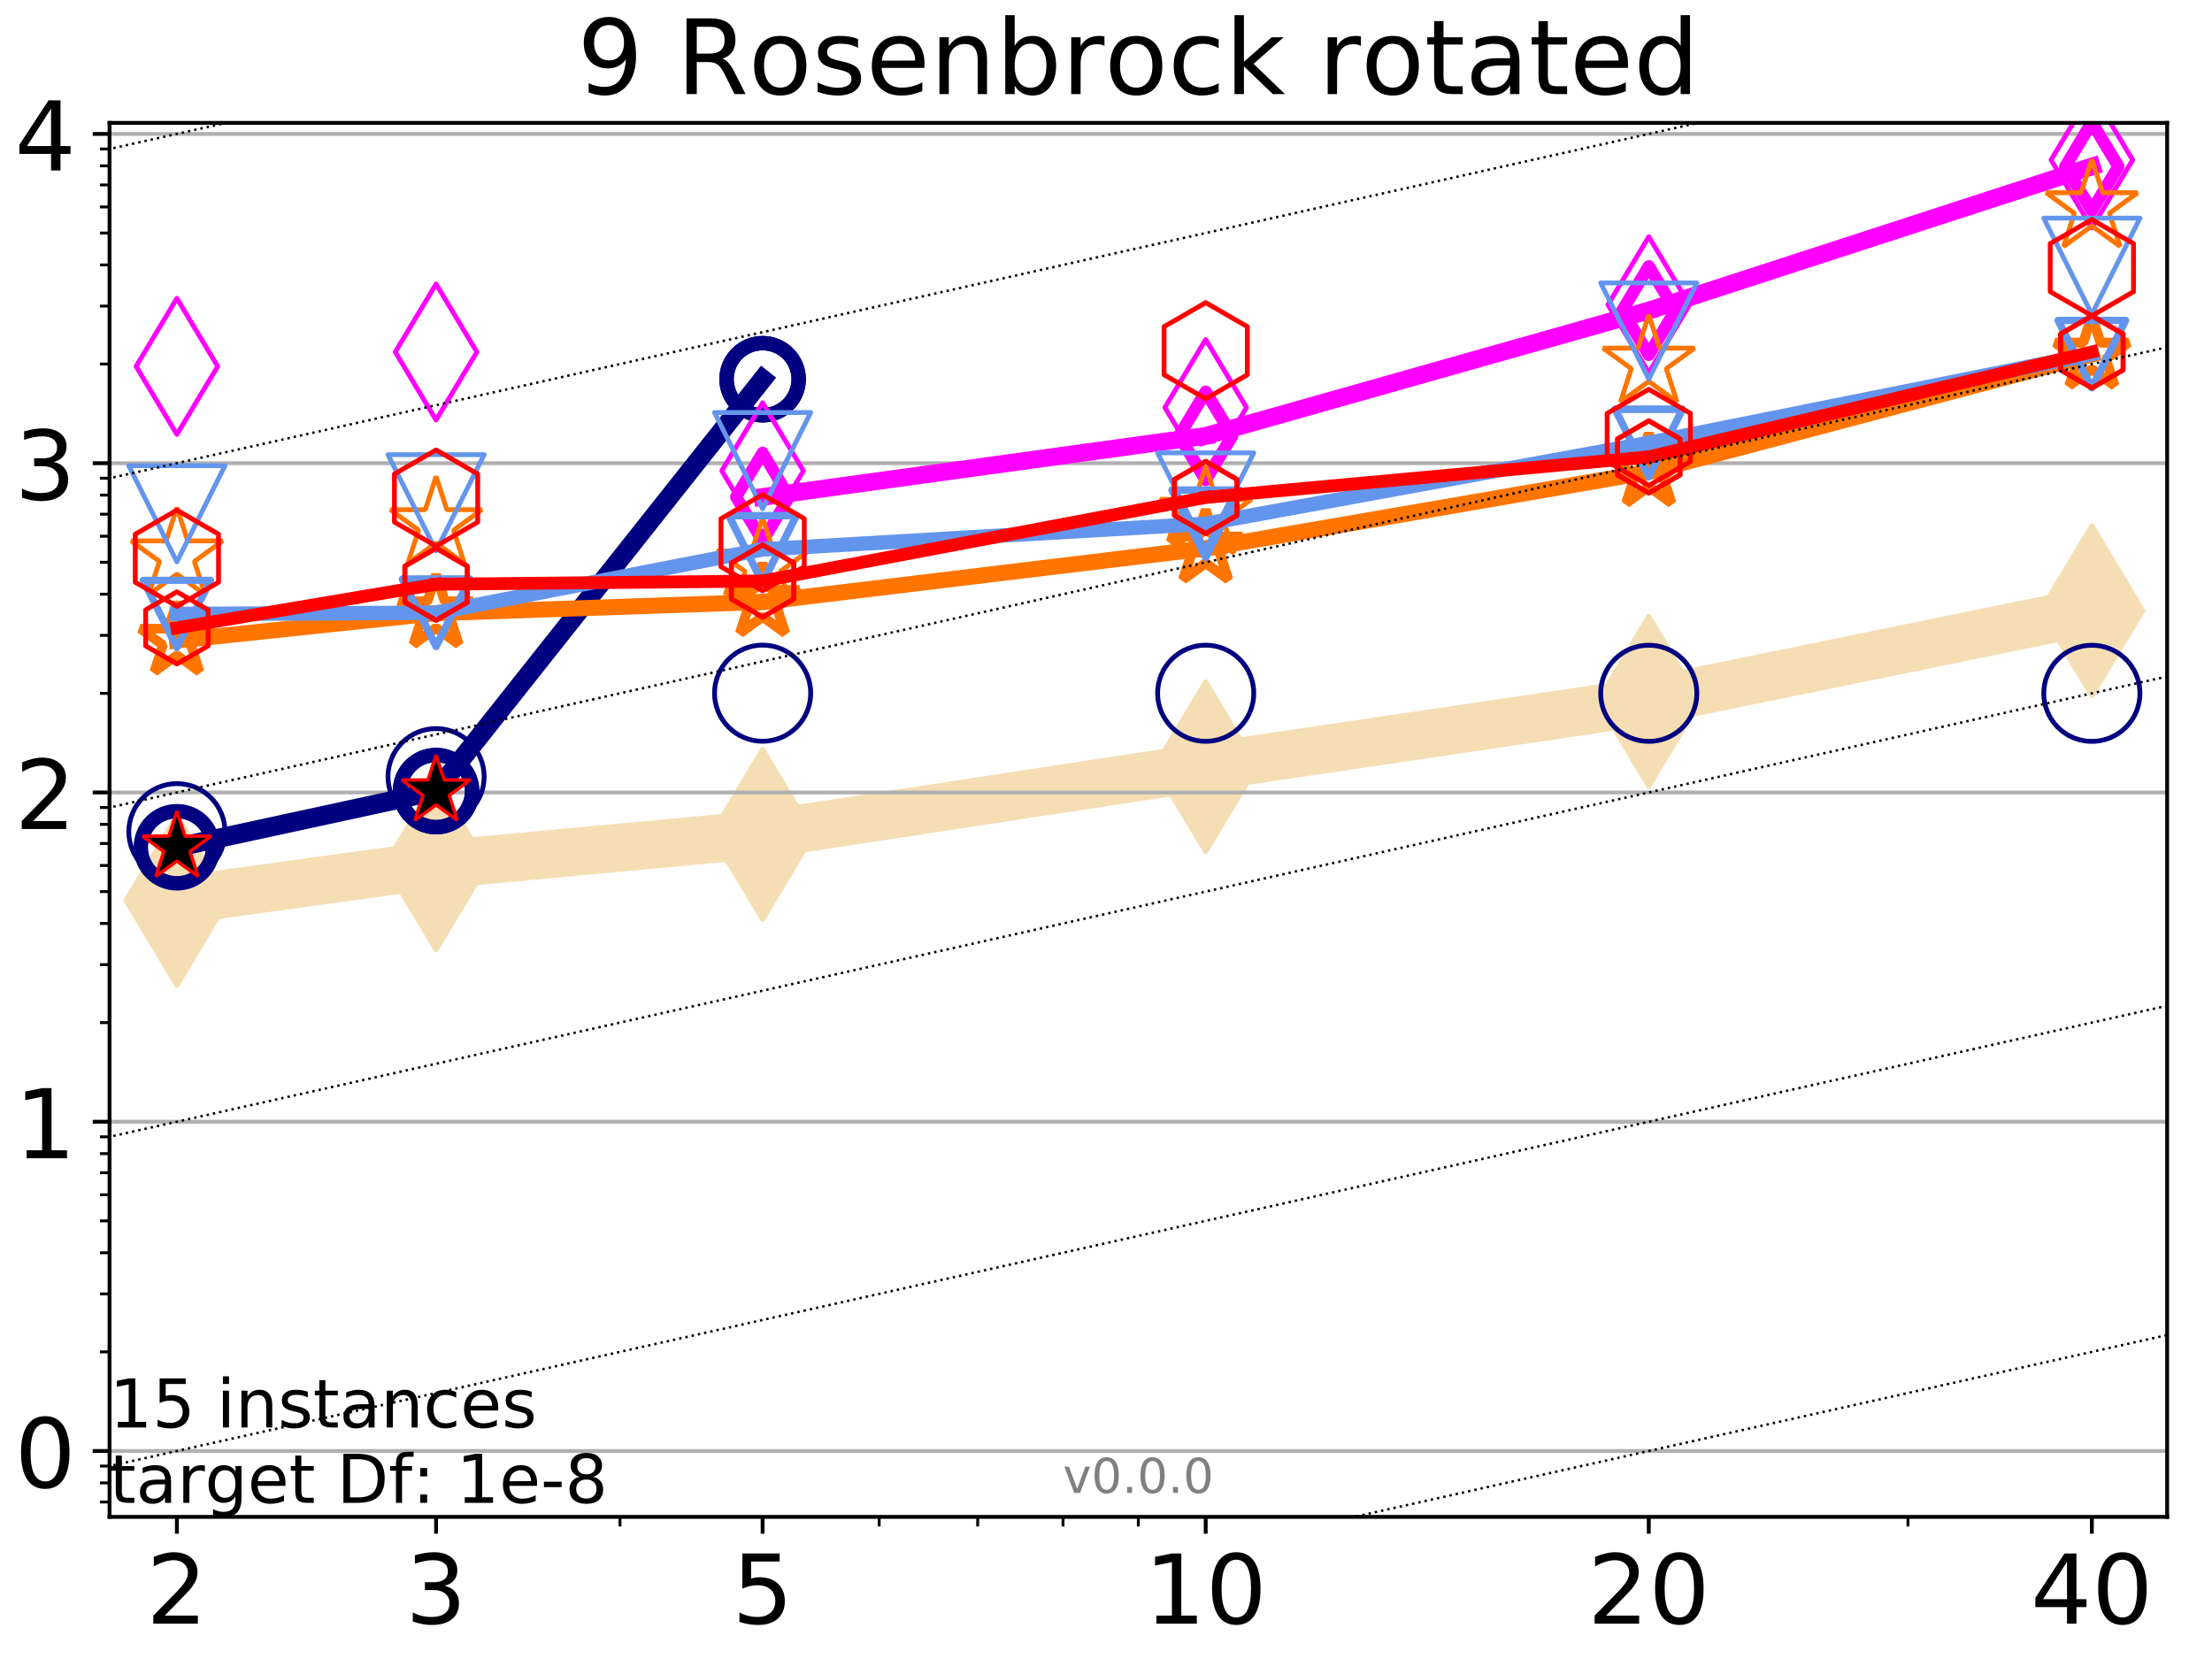 <?xml version="1.0" encoding="utf-8" standalone="no"?>
<!DOCTYPE svg PUBLIC "-//W3C//DTD SVG 1.1//EN"
  "http://www.w3.org/Graphics/SVG/1.1/DTD/svg11.dtd">
<!-- Created with matplotlib (http://matplotlib.org/) -->
<svg height="345pt" version="1.1" viewBox="0 0 460 345" width="460pt" xmlns="http://www.w3.org/2000/svg" xmlns:xlink="http://www.w3.org/1999/xlink">
 <defs>
  <style type="text/css">
*{stroke-linecap:butt;stroke-linejoin:round;}
  </style>
 </defs>
 <g id="figure_1">
  <g id="patch_1">
   <path d="M 0 345.6 
L 460.8 345.6 
L 460.8 0 
L 0 0 
z
" style="fill:#ffffff;"/>
  </g>
  <g id="axes_1">
   <g id="patch_2">
    <path d="M 22.78 315.44 
L 450.672 315.44 
L 450.672 25.56 
L 22.78 25.56 
z
" style="fill:#ffffff;"/>
   </g>
   <g id="line2d_1">
    <path clip-path="url(#p57f6d8dea8)" d="M 36.786 187.25 
L 90.685 179.823 
L 158.59 173.511 
L 250.732 159.449 
L 342.873 145.835 
L 435.015 126.989 
" style="fill:none;stroke:#f5deb3;stroke-linecap:square;stroke-width:10;"/>
    <defs>
     <path d="M -0 17.678 
L 10.607 0 
L 0 -17.678 
L -10.607 -0 
z
" id="ma431a9716f" style="stroke:#f5deb3;stroke-linejoin:miter;"/>
    </defs>
    <g clip-path="url(#p57f6d8dea8)">
     <use style="fill:#f5deb3;stroke:#f5deb3;stroke-linejoin:miter;" x="36.786" xlink:href="#ma431a9716f" y="187.25"/>
     <use style="fill:#f5deb3;stroke:#f5deb3;stroke-linejoin:miter;" x="90.685" xlink:href="#ma431a9716f" y="179.823"/>
     <use style="fill:#f5deb3;stroke:#f5deb3;stroke-linejoin:miter;" x="158.59" xlink:href="#ma431a9716f" y="173.511"/>
     <use style="fill:#f5deb3;stroke:#f5deb3;stroke-linejoin:miter;" x="250.732" xlink:href="#ma431a9716f" y="159.449"/>
     <use style="fill:#f5deb3;stroke:#f5deb3;stroke-linejoin:miter;" x="342.873" xlink:href="#ma431a9716f" y="145.835"/>
     <use style="fill:#f5deb3;stroke:#f5deb3;stroke-linejoin:miter;" x="435.015" xlink:href="#ma431a9716f" y="126.989"/>
    </g>
   </g>
   <g id="matplotlib.axis_1">
    <g id="xtick_1">
     <g id="line2d_2">
      <defs>
       <path d="M 0 0 
L 0 3.5 
" id="m3ceb61ad42" style="stroke:#000000;stroke-width:0.8;"/>
      </defs>
      <g>
       <use style="stroke:#000000;stroke-width:0.8;" x="36.786" xlink:href="#m3ceb61ad42" y="315.44"/>
      </g>
     </g>
     <g id="text_1">
      <!-- 2 -->
      <defs>
       <path d="M 19.188 8.297 
L 53.609 8.297 
L 53.609 0 
L 7.328 0 
L 7.328 8.297 
Q 12.938 14.109 22.625 23.891 
Q 32.328 33.688 34.812 36.531 
Q 39.547 41.844 41.422 45.531 
Q 43.312 49.219 43.312 52.781 
Q 43.312 58.594 39.234 62.25 
Q 35.156 65.922 28.609 65.922 
Q 23.969 65.922 18.812 64.312 
Q 13.672 62.703 7.812 59.422 
L 7.812 69.391 
Q 13.766 71.781 18.938 73 
Q 24.125 74.219 28.422 74.219 
Q 39.75 74.219 46.484 68.547 
Q 53.219 62.891 53.219 53.422 
Q 53.219 48.922 51.531 44.891 
Q 49.859 40.875 45.406 35.406 
Q 44.188 33.984 37.641 27.219 
Q 31.109 20.453 19.188 8.297 
z
" id="DejaVuSans-32"/>
      </defs>
      <g transform="translate(30.423 337.637)scale(0.2 -0.2)">
       <use xlink:href="#DejaVuSans-32"/>
      </g>
     </g>
    </g>
    <g id="xtick_2">
     <g id="line2d_3">
      <g>
       <use style="stroke:#000000;stroke-width:0.8;" x="90.685" xlink:href="#m3ceb61ad42" y="315.44"/>
      </g>
     </g>
     <g id="text_2">
      <!-- 3 -->
      <defs>
       <path d="M 40.578 39.312 
Q 47.656 37.797 51.625 33 
Q 55.609 28.219 55.609 21.188 
Q 55.609 10.406 48.188 4.484 
Q 40.766 -1.422 27.094 -1.422 
Q 22.516 -1.422 17.656 -0.516 
Q 12.797 0.391 7.625 2.203 
L 7.625 11.719 
Q 11.719 9.328 16.594 8.109 
Q 21.484 6.891 26.812 6.891 
Q 36.078 6.891 40.938 10.547 
Q 45.797 14.203 45.797 21.188 
Q 45.797 27.641 41.281 31.266 
Q 36.766 34.906 28.719 34.906 
L 20.219 34.906 
L 20.219 43.016 
L 29.109 43.016 
Q 36.375 43.016 40.234 45.922 
Q 44.094 48.828 44.094 54.297 
Q 44.094 59.906 40.109 62.906 
Q 36.141 65.922 28.719 65.922 
Q 24.656 65.922 20.016 65.031 
Q 15.375 64.156 9.812 62.312 
L 9.812 71.094 
Q 15.438 72.656 20.344 73.438 
Q 25.25 74.219 29.594 74.219 
Q 40.828 74.219 47.359 69.109 
Q 53.906 64.016 53.906 55.328 
Q 53.906 49.266 50.438 45.094 
Q 46.969 40.922 40.578 39.312 
z
" id="DejaVuSans-33"/>
      </defs>
      <g transform="translate(84.323 337.637)scale(0.2 -0.2)">
       <use xlink:href="#DejaVuSans-33"/>
      </g>
     </g>
    </g>
    <g id="xtick_3">
     <g id="line2d_4">
      <g>
       <use style="stroke:#000000;stroke-width:0.8;" x="158.59" xlink:href="#m3ceb61ad42" y="315.44"/>
      </g>
     </g>
     <g id="text_3">
      <!-- 5 -->
      <defs>
       <path d="M 10.797 72.906 
L 49.516 72.906 
L 49.516 64.594 
L 19.828 64.594 
L 19.828 46.734 
Q 21.969 47.469 24.109 47.828 
Q 26.266 48.188 28.422 48.188 
Q 40.625 48.188 47.75 41.5 
Q 54.891 34.812 54.891 23.391 
Q 54.891 11.625 47.562 5.094 
Q 40.234 -1.422 26.906 -1.422 
Q 22.312 -1.422 17.547 -0.641 
Q 12.797 0.141 7.719 1.703 
L 7.719 11.625 
Q 12.109 9.234 16.797 8.062 
Q 21.484 6.891 26.703 6.891 
Q 35.156 6.891 40.078 11.328 
Q 45.016 15.766 45.016 23.391 
Q 45.016 31 40.078 35.438 
Q 35.156 39.891 26.703 39.891 
Q 22.75 39.891 18.812 39.016 
Q 14.891 38.141 10.797 36.281 
z
" id="DejaVuSans-35"/>
      </defs>
      <g transform="translate(152.228 337.637)scale(0.2 -0.2)">
       <use xlink:href="#DejaVuSans-35"/>
      </g>
     </g>
    </g>
    <g id="xtick_4">
     <g id="line2d_5">
      <g>
       <use style="stroke:#000000;stroke-width:0.8;" x="250.732" xlink:href="#m3ceb61ad42" y="315.44"/>
      </g>
     </g>
     <g id="text_4">
      <!-- 10 -->
      <defs>
       <path d="M 12.406 8.297 
L 28.516 8.297 
L 28.516 63.922 
L 10.984 60.406 
L 10.984 69.391 
L 28.422 72.906 
L 38.281 72.906 
L 38.281 8.297 
L 54.391 8.297 
L 54.391 0 
L 12.406 0 
z
" id="DejaVuSans-31"/>
       <path d="M 31.781 66.406 
Q 24.172 66.406 20.328 58.906 
Q 16.5 51.422 16.5 36.375 
Q 16.5 21.391 20.328 13.891 
Q 24.172 6.391 31.781 6.391 
Q 39.453 6.391 43.281 13.891 
Q 47.125 21.391 47.125 36.375 
Q 47.125 51.422 43.281 58.906 
Q 39.453 66.406 31.781 66.406 
z
M 31.781 74.219 
Q 44.047 74.219 50.516 64.516 
Q 56.984 54.828 56.984 36.375 
Q 56.984 17.969 50.516 8.266 
Q 44.047 -1.422 31.781 -1.422 
Q 19.531 -1.422 13.062 8.266 
Q 6.594 17.969 6.594 36.375 
Q 6.594 54.828 13.062 64.516 
Q 19.531 74.219 31.781 74.219 
z
" id="DejaVuSans-30"/>
      </defs>
      <g transform="translate(238.007 337.637)scale(0.2 -0.2)">
       <use xlink:href="#DejaVuSans-31"/>
       <use x="63.623" xlink:href="#DejaVuSans-30"/>
      </g>
     </g>
    </g>
    <g id="xtick_5">
     <g id="line2d_6">
      <g>
       <use style="stroke:#000000;stroke-width:0.8;" x="342.873" xlink:href="#m3ceb61ad42" y="315.44"/>
      </g>
     </g>
     <g id="text_5">
      <!-- 20 -->
      <g transform="translate(330.148 337.637)scale(0.2 -0.2)">
       <use xlink:href="#DejaVuSans-32"/>
       <use x="63.623" xlink:href="#DejaVuSans-30"/>
      </g>
     </g>
    </g>
    <g id="xtick_6">
     <g id="line2d_7">
      <g>
       <use style="stroke:#000000;stroke-width:0.8;" x="435.015" xlink:href="#m3ceb61ad42" y="315.44"/>
      </g>
     </g>
     <g id="text_6">
      <!-- 40 -->
      <defs>
       <path d="M 37.797 64.312 
L 12.891 25.391 
L 37.797 25.391 
z
M 35.203 72.906 
L 47.609 72.906 
L 47.609 25.391 
L 58.016 25.391 
L 58.016 17.188 
L 47.609 17.188 
L 47.609 0 
L 37.797 0 
L 37.797 17.188 
L 4.891 17.188 
L 4.891 26.703 
z
" id="DejaVuSans-34"/>
      </defs>
      <g transform="translate(422.29 337.637)scale(0.2 -0.2)">
       <use xlink:href="#DejaVuSans-34"/>
       <use x="63.623" xlink:href="#DejaVuSans-30"/>
      </g>
     </g>
    </g>
    <g id="xtick_7">
     <g id="line2d_8">
      <defs>
       <path d="M 0 0 
L 0 2 
" id="m172c1dd3ec" style="stroke:#000000;stroke-width:0.6;"/>
      </defs>
      <g>
       <use style="stroke:#000000;stroke-width:0.6;" x="36.786" xlink:href="#m172c1dd3ec" y="315.44"/>
      </g>
     </g>
    </g>
    <g id="xtick_8">
     <g id="line2d_9">
      <g>
       <use style="stroke:#000000;stroke-width:0.6;" x="90.685" xlink:href="#m172c1dd3ec" y="315.44"/>
      </g>
     </g>
    </g>
    <g id="xtick_9">
     <g id="line2d_10">
      <g>
       <use style="stroke:#000000;stroke-width:0.6;" x="128.927" xlink:href="#m172c1dd3ec" y="315.44"/>
      </g>
     </g>
    </g>
    <g id="xtick_10">
     <g id="line2d_11">
      <g>
       <use style="stroke:#000000;stroke-width:0.6;" x="158.59" xlink:href="#m172c1dd3ec" y="315.44"/>
      </g>
     </g>
    </g>
    <g id="xtick_11">
     <g id="line2d_12">
      <g>
       <use style="stroke:#000000;stroke-width:0.6;" x="182.827" xlink:href="#m172c1dd3ec" y="315.44"/>
      </g>
     </g>
    </g>
    <g id="xtick_12">
     <g id="line2d_13">
      <g>
       <use style="stroke:#000000;stroke-width:0.6;" x="203.318" xlink:href="#m172c1dd3ec" y="315.44"/>
      </g>
     </g>
    </g>
    <g id="xtick_13">
     <g id="line2d_14">
      <g>
       <use style="stroke:#000000;stroke-width:0.6;" x="221.069" xlink:href="#m172c1dd3ec" y="315.44"/>
      </g>
     </g>
    </g>
    <g id="xtick_14">
     <g id="line2d_15">
      <g>
       <use style="stroke:#000000;stroke-width:0.6;" x="236.726" xlink:href="#m172c1dd3ec" y="315.44"/>
      </g>
     </g>
    </g>
    <g id="xtick_15">
     <g id="line2d_16">
      <g>
       <use style="stroke:#000000;stroke-width:0.6;" x="342.873" xlink:href="#m172c1dd3ec" y="315.44"/>
      </g>
     </g>
    </g>
    <g id="xtick_16">
     <g id="line2d_17">
      <g>
       <use style="stroke:#000000;stroke-width:0.6;" x="396.773" xlink:href="#m172c1dd3ec" y="315.44"/>
      </g>
     </g>
    </g>
    <g id="xtick_17">
     <g id="line2d_18">
      <g>
       <use style="stroke:#000000;stroke-width:0.6;" x="435.015" xlink:href="#m172c1dd3ec" y="315.44"/>
      </g>
     </g>
    </g>
   </g>
   <g id="matplotlib.axis_2">
    <g id="ytick_1">
     <g id="line2d_19">
      <path clip-path="url(#p57f6d8dea8)" d="M 22.78 301.745 
L 450.672 301.745 
" style="fill:none;stroke:#b0b0b0;stroke-linecap:square;stroke-width:0.8;"/>
     </g>
     <g id="line2d_20">
      <defs>
       <path d="M 0 0 
L -3.5 0 
" id="m25df9de2cd" style="stroke:#000000;stroke-width:0.8;"/>
      </defs>
      <g>
       <use style="stroke:#000000;stroke-width:0.8;" x="22.78" xlink:href="#m25df9de2cd" y="301.745"/>
      </g>
     </g>
     <g id="text_7">
      <!-- 0 -->
      <g transform="translate(3.055 309.344)scale(0.2 -0.2)">
       <use xlink:href="#DejaVuSans-30"/>
      </g>
     </g>
    </g>
    <g id="ytick_2">
     <g id="line2d_21">
      <path clip-path="url(#p57f6d8dea8)" d="M 22.78 233.271 
L 450.672 233.271 
" style="fill:none;stroke:#b0b0b0;stroke-linecap:square;stroke-width:0.8;"/>
     </g>
     <g id="line2d_22">
      <g>
       <use style="stroke:#000000;stroke-width:0.8;" x="22.78" xlink:href="#m25df9de2cd" y="233.271"/>
      </g>
     </g>
     <g id="text_8">
      <!-- 1 -->
      <g transform="translate(3.055 240.869)scale(0.2 -0.2)">
       <use xlink:href="#DejaVuSans-31"/>
      </g>
     </g>
    </g>
    <g id="ytick_3">
     <g id="line2d_23">
      <path clip-path="url(#p57f6d8dea8)" d="M 22.78 164.797 
L 450.672 164.797 
" style="fill:none;stroke:#b0b0b0;stroke-linecap:square;stroke-width:0.8;"/>
     </g>
     <g id="line2d_24">
      <g>
       <use style="stroke:#000000;stroke-width:0.8;" x="22.78" xlink:href="#m25df9de2cd" y="164.797"/>
      </g>
     </g>
     <g id="text_9">
      <!-- 2 -->
      <g transform="translate(3.055 172.395)scale(0.2 -0.2)">
       <use xlink:href="#DejaVuSans-32"/>
      </g>
     </g>
    </g>
    <g id="ytick_4">
     <g id="line2d_25">
      <path clip-path="url(#p57f6d8dea8)" d="M 22.78 96.323 
L 450.672 96.323 
" style="fill:none;stroke:#b0b0b0;stroke-linecap:square;stroke-width:0.8;"/>
     </g>
     <g id="line2d_26">
      <g>
       <use style="stroke:#000000;stroke-width:0.8;" x="22.78" xlink:href="#m25df9de2cd" y="96.323"/>
      </g>
     </g>
     <g id="text_10">
      <!-- 3 -->
      <g transform="translate(3.055 103.921)scale(0.2 -0.2)">
       <use xlink:href="#DejaVuSans-33"/>
      </g>
     </g>
    </g>
    <g id="ytick_5">
     <g id="line2d_27">
      <path clip-path="url(#p57f6d8dea8)" d="M 22.78 27.848 
L 450.672 27.848 
" style="fill:none;stroke:#b0b0b0;stroke-linecap:square;stroke-width:0.8;"/>
     </g>
     <g id="line2d_28">
      <g>
       <use style="stroke:#000000;stroke-width:0.8;" x="22.78" xlink:href="#m25df9de2cd" y="27.848"/>
      </g>
     </g>
     <g id="text_11">
      <!-- 4 -->
      <g transform="translate(3.055 35.447)scale(0.2 -0.2)">
       <use xlink:href="#DejaVuSans-34"/>
      </g>
     </g>
    </g>
    <g id="ytick_6">
     <g id="line2d_29">
      <defs>
       <path d="M 0 0 
L -2 0 
" id="m356a1897b2" style="stroke:#000000;stroke-width:0.6;"/>
      </defs>
      <g>
       <use style="stroke:#000000;stroke-width:0.6;" x="22.78" xlink:href="#m356a1897b2" y="312.352"/>
      </g>
     </g>
    </g>
    <g id="ytick_7">
     <g id="line2d_30">
      <g>
       <use style="stroke:#000000;stroke-width:0.6;" x="22.78" xlink:href="#m356a1897b2" y="308.381"/>
      </g>
     </g>
    </g>
    <g id="ytick_8">
     <g id="line2d_31">
      <g>
       <use style="stroke:#000000;stroke-width:0.6;" x="22.78" xlink:href="#m356a1897b2" y="304.878"/>
      </g>
     </g>
    </g>
    <g id="ytick_9">
     <g id="line2d_32">
      <g>
       <use style="stroke:#000000;stroke-width:0.6;" x="22.78" xlink:href="#m356a1897b2" y="281.132"/>
      </g>
     </g>
    </g>
    <g id="ytick_10">
     <g id="line2d_33">
      <g>
       <use style="stroke:#000000;stroke-width:0.6;" x="22.78" xlink:href="#m356a1897b2" y="269.075"/>
      </g>
     </g>
    </g>
    <g id="ytick_11">
     <g id="line2d_34">
      <g>
       <use style="stroke:#000000;stroke-width:0.6;" x="22.78" xlink:href="#m356a1897b2" y="260.52"/>
      </g>
     </g>
    </g>
    <g id="ytick_12">
     <g id="line2d_35">
      <g>
       <use style="stroke:#000000;stroke-width:0.6;" x="22.78" xlink:href="#m356a1897b2" y="253.884"/>
      </g>
     </g>
    </g>
    <g id="ytick_13">
     <g id="line2d_36">
      <g>
       <use style="stroke:#000000;stroke-width:0.6;" x="22.78" xlink:href="#m356a1897b2" y="248.462"/>
      </g>
     </g>
    </g>
    <g id="ytick_14">
     <g id="line2d_37">
      <g>
       <use style="stroke:#000000;stroke-width:0.6;" x="22.78" xlink:href="#m356a1897b2" y="243.878"/>
      </g>
     </g>
    </g>
    <g id="ytick_15">
     <g id="line2d_38">
      <g>
       <use style="stroke:#000000;stroke-width:0.6;" x="22.78" xlink:href="#m356a1897b2" y="239.907"/>
      </g>
     </g>
    </g>
    <g id="ytick_16">
     <g id="line2d_39">
      <g>
       <use style="stroke:#000000;stroke-width:0.6;" x="22.78" xlink:href="#m356a1897b2" y="236.404"/>
      </g>
     </g>
    </g>
    <g id="ytick_17">
     <g id="line2d_40">
      <g>
       <use style="stroke:#000000;stroke-width:0.6;" x="22.78" xlink:href="#m356a1897b2" y="212.658"/>
      </g>
     </g>
    </g>
    <g id="ytick_18">
     <g id="line2d_41">
      <g>
       <use style="stroke:#000000;stroke-width:0.6;" x="22.78" xlink:href="#m356a1897b2" y="200.6"/>
      </g>
     </g>
    </g>
    <g id="ytick_19">
     <g id="line2d_42">
      <g>
       <use style="stroke:#000000;stroke-width:0.6;" x="22.78" xlink:href="#m356a1897b2" y="192.045"/>
      </g>
     </g>
    </g>
    <g id="ytick_20">
     <g id="line2d_43">
      <g>
       <use style="stroke:#000000;stroke-width:0.6;" x="22.78" xlink:href="#m356a1897b2" y="185.41"/>
      </g>
     </g>
    </g>
    <g id="ytick_21">
     <g id="line2d_44">
      <g>
       <use style="stroke:#000000;stroke-width:0.6;" x="22.78" xlink:href="#m356a1897b2" y="179.988"/>
      </g>
     </g>
    </g>
    <g id="ytick_22">
     <g id="line2d_45">
      <g>
       <use style="stroke:#000000;stroke-width:0.6;" x="22.78" xlink:href="#m356a1897b2" y="175.404"/>
      </g>
     </g>
    </g>
    <g id="ytick_23">
     <g id="line2d_46">
      <g>
       <use style="stroke:#000000;stroke-width:0.6;" x="22.78" xlink:href="#m356a1897b2" y="171.433"/>
      </g>
     </g>
    </g>
    <g id="ytick_24">
     <g id="line2d_47">
      <g>
       <use style="stroke:#000000;stroke-width:0.6;" x="22.78" xlink:href="#m356a1897b2" y="167.93"/>
      </g>
     </g>
    </g>
    <g id="ytick_25">
     <g id="line2d_48">
      <g>
       <use style="stroke:#000000;stroke-width:0.6;" x="22.78" xlink:href="#m356a1897b2" y="144.184"/>
      </g>
     </g>
    </g>
    <g id="ytick_26">
     <g id="line2d_49">
      <g>
       <use style="stroke:#000000;stroke-width:0.6;" x="22.78" xlink:href="#m356a1897b2" y="132.126"/>
      </g>
     </g>
    </g>
    <g id="ytick_27">
     <g id="line2d_50">
      <g>
       <use style="stroke:#000000;stroke-width:0.6;" x="22.78" xlink:href="#m356a1897b2" y="123.571"/>
      </g>
     </g>
    </g>
    <g id="ytick_28">
     <g id="line2d_51">
      <g>
       <use style="stroke:#000000;stroke-width:0.6;" x="22.78" xlink:href="#m356a1897b2" y="116.935"/>
      </g>
     </g>
    </g>
    <g id="ytick_29">
     <g id="line2d_52">
      <g>
       <use style="stroke:#000000;stroke-width:0.6;" x="22.78" xlink:href="#m356a1897b2" y="111.513"/>
      </g>
     </g>
    </g>
    <g id="ytick_30">
     <g id="line2d_53">
      <g>
       <use style="stroke:#000000;stroke-width:0.6;" x="22.78" xlink:href="#m356a1897b2" y="106.929"/>
      </g>
     </g>
    </g>
    <g id="ytick_31">
     <g id="line2d_54">
      <g>
       <use style="stroke:#000000;stroke-width:0.6;" x="22.78" xlink:href="#m356a1897b2" y="102.958"/>
      </g>
     </g>
    </g>
    <g id="ytick_32">
     <g id="line2d_55">
      <g>
       <use style="stroke:#000000;stroke-width:0.6;" x="22.78" xlink:href="#m356a1897b2" y="99.456"/>
      </g>
     </g>
    </g>
    <g id="ytick_33">
     <g id="line2d_56">
      <g>
       <use style="stroke:#000000;stroke-width:0.6;" x="22.78" xlink:href="#m356a1897b2" y="75.71"/>
      </g>
     </g>
    </g>
    <g id="ytick_34">
     <g id="line2d_57">
      <g>
       <use style="stroke:#000000;stroke-width:0.6;" x="22.78" xlink:href="#m356a1897b2" y="63.652"/>
      </g>
     </g>
    </g>
    <g id="ytick_35">
     <g id="line2d_58">
      <g>
       <use style="stroke:#000000;stroke-width:0.6;" x="22.78" xlink:href="#m356a1897b2" y="55.097"/>
      </g>
     </g>
    </g>
    <g id="ytick_36">
     <g id="line2d_59">
      <g>
       <use style="stroke:#000000;stroke-width:0.6;" x="22.78" xlink:href="#m356a1897b2" y="48.461"/>
      </g>
     </g>
    </g>
    <g id="ytick_37">
     <g id="line2d_60">
      <g>
       <use style="stroke:#000000;stroke-width:0.6;" x="22.78" xlink:href="#m356a1897b2" y="43.039"/>
      </g>
     </g>
    </g>
    <g id="ytick_38">
     <g id="line2d_61">
      <g>
       <use style="stroke:#000000;stroke-width:0.6;" x="22.78" xlink:href="#m356a1897b2" y="38.455"/>
      </g>
     </g>
    </g>
    <g id="ytick_39">
     <g id="line2d_62">
      <g>
       <use style="stroke:#000000;stroke-width:0.6;" x="22.78" xlink:href="#m356a1897b2" y="34.484"/>
      </g>
     </g>
    </g>
    <g id="ytick_40">
     <g id="line2d_63">
      <g>
       <use style="stroke:#000000;stroke-width:0.6;" x="22.78" xlink:href="#m356a1897b2" y="30.982"/>
      </g>
     </g>
    </g>
   </g>
   <g id="line2d_64">
    <path clip-path="url(#p57f6d8dea8)" d="M 36.786 176.193 
L 90.685 164.514 
" style="fill:none;stroke:#000080;stroke-linecap:square;stroke-width:4;"/>
    <defs>
     <path d="M 0 7.5 
C 1.989 7.5 3.897 6.71 5.303 5.303 
C 6.71 3.897 7.5 1.989 7.5 0 
C 7.5 -1.989 6.71 -3.897 5.303 -5.303 
C 3.897 -6.71 1.989 -7.5 0 -7.5 
C -1.989 -7.5 -3.897 -6.71 -5.303 -5.303 
C -6.71 -3.897 -7.5 -1.989 -7.5 0 
C -7.5 1.989 -6.71 3.897 -5.303 5.303 
C -3.897 6.71 -1.989 7.5 0 7.5 
z
" id="mac63e07e4b" style="stroke:#000080;stroke-width:3;"/>
    </defs>
    <g clip-path="url(#p57f6d8dea8)">
     <use style="fill:none;stroke:#000080;stroke-width:3;" x="36.786" xlink:href="#mac63e07e4b" y="176.193"/>
     <use style="fill:none;stroke:#000080;stroke-width:3;" x="90.685" xlink:href="#mac63e07e4b" y="164.514"/>
    </g>
   </g>
   <g id="line2d_65">
    <path clip-path="url(#p57f6d8dea8)" d="M 90.685 164.514 
L 158.59 78.856 
" style="fill:none;stroke:#000080;stroke-linecap:square;stroke-width:4;"/>
    <g clip-path="url(#p57f6d8dea8)">
     <use style="fill:none;stroke:#000080;stroke-width:3;" x="90.685" xlink:href="#mac63e07e4b" y="164.514"/>
     <use style="fill:none;stroke:#000080;stroke-width:3;" x="158.59" xlink:href="#mac63e07e4b" y="78.856"/>
    </g>
   </g>
   <g id="line2d_66">
    <path clip-path="url(#p57f6d8dea8)" d="M 158.59 78.856 
" style="fill:none;stroke:#000080;stroke-linecap:square;stroke-width:4;"/>
    <g clip-path="url(#p57f6d8dea8)">
     <use style="fill:none;stroke:#000080;stroke-width:3;" x="158.59" xlink:href="#mac63e07e4b" y="78.856"/>
    </g>
   </g>
   <g id="line2d_67"/>
   <g id="line2d_68">
    <defs>
     <path d="M 0 10 
C 2.652 10 5.196 8.946 7.071 7.071 
C 8.946 5.196 10 2.652 10 0 
C 10 -2.652 8.946 -5.196 7.071 -7.071 
C 5.196 -8.946 2.652 -10 0 -10 
C -2.652 -10 -5.196 -8.946 -7.071 -7.071 
C -8.946 -5.196 -10 -2.652 -10 0 
C -10 2.652 -8.946 5.196 -7.071 7.071 
C -5.196 8.946 -2.652 10 0 10 
z
" id="m8a20016776" style="stroke:#000080;"/>
    </defs>
    <g clip-path="url(#p57f6d8dea8)">
     <use style="fill:none;stroke:#000080;" x="36.786" xlink:href="#m8a20016776" y="172.958"/>
     <use style="fill:none;stroke:#000080;" x="90.685" xlink:href="#m8a20016776" y="161.515"/>
     <use style="fill:none;stroke:#000080;" x="158.59" xlink:href="#m8a20016776" y="144.154"/>
     <use style="fill:none;stroke:#000080;" x="250.732" xlink:href="#m8a20016776" y="144.169"/>
     <use style="fill:none;stroke:#000080;" x="342.873" xlink:href="#m8a20016776" y="144.177"/>
     <use style="fill:none;stroke:#000080;" x="435.015" xlink:href="#m8a20016776" y="144.18"/>
    </g>
   </g>
   <g id="line2d_69">
    <path clip-path="url(#p57f6d8dea8)" d="M 158.59 103.34 
L 250.732 90.642 
" style="fill:none;stroke:#ff00ff;stroke-linecap:square;stroke-width:3.667;"/>
    <defs>
     <path d="M -0 9.192 
L 5.515 0 
L 0 -9.192 
L -5.515 -0 
z
" id="m8119c2ef0c" style="stroke:#ff00ff;stroke-linejoin:miter;stroke-width:2.5;"/>
    </defs>
    <g clip-path="url(#p57f6d8dea8)">
     <use style="fill:none;stroke:#ff00ff;stroke-linejoin:miter;stroke-width:2.5;" x="158.59" xlink:href="#m8119c2ef0c" y="103.34"/>
     <use style="fill:none;stroke:#ff00ff;stroke-linejoin:miter;stroke-width:2.5;" x="250.732" xlink:href="#m8119c2ef0c" y="90.642"/>
    </g>
   </g>
   <g id="line2d_70">
    <path clip-path="url(#p57f6d8dea8)" d="M 250.732 90.642 
L 342.873 64.581 
" style="fill:none;stroke:#ff00ff;stroke-linecap:square;stroke-width:3.667;"/>
    <g clip-path="url(#p57f6d8dea8)">
     <use style="fill:none;stroke:#ff00ff;stroke-linejoin:miter;stroke-width:2.5;" x="250.732" xlink:href="#m8119c2ef0c" y="90.642"/>
     <use style="fill:none;stroke:#ff00ff;stroke-linejoin:miter;stroke-width:2.5;" x="342.873" xlink:href="#m8119c2ef0c" y="64.581"/>
    </g>
   </g>
   <g id="line2d_71">
    <path clip-path="url(#p57f6d8dea8)" d="M 342.873 64.581 
L 435.015 34.623 
" style="fill:none;stroke:#ff00ff;stroke-linecap:square;stroke-width:3.667;"/>
    <g clip-path="url(#p57f6d8dea8)">
     <use style="fill:none;stroke:#ff00ff;stroke-linejoin:miter;stroke-width:2.5;" x="342.873" xlink:href="#m8119c2ef0c" y="64.581"/>
     <use style="fill:none;stroke:#ff00ff;stroke-linejoin:miter;stroke-width:2.5;" x="435.015" xlink:href="#m8119c2ef0c" y="34.623"/>
    </g>
   </g>
   <g id="line2d_72">
    <path clip-path="url(#p57f6d8dea8)" d="M 435.015 34.623 
" style="fill:none;stroke:#ff00ff;stroke-linecap:square;stroke-width:3.667;"/>
    <g clip-path="url(#p57f6d8dea8)">
     <use style="fill:none;stroke:#ff00ff;stroke-linejoin:miter;stroke-width:2.5;" x="435.015" xlink:href="#m8119c2ef0c" y="34.623"/>
    </g>
   </g>
   <g id="line2d_73"/>
   <g id="line2d_74">
    <defs>
     <path d="M -0 14.142 
L 8.485 0 
L -0 -14.142 
L -8.485 -0 
z
" id="m900ee7fa1c" style="stroke:#ff00ff;stroke-linejoin:miter;"/>
    </defs>
    <g clip-path="url(#p57f6d8dea8)">
     <use style="fill:none;stroke:#ff00ff;stroke-linejoin:miter;" x="36.786" xlink:href="#m900ee7fa1c" y="76.189"/>
     <use style="fill:none;stroke:#ff00ff;stroke-linejoin:miter;" x="90.685" xlink:href="#m900ee7fa1c" y="73.202"/>
     <use style="fill:none;stroke:#ff00ff;stroke-linejoin:miter;" x="158.59" xlink:href="#m900ee7fa1c" y="97.911"/>
     <use style="fill:none;stroke:#ff00ff;stroke-linejoin:miter;" x="250.732" xlink:href="#m900ee7fa1c" y="84.744"/>
     <use style="fill:none;stroke:#ff00ff;stroke-linejoin:miter;" x="342.873" xlink:href="#m900ee7fa1c" y="63.376"/>
     <use style="fill:none;stroke:#ff00ff;stroke-linejoin:miter;" x="435.015" xlink:href="#m900ee7fa1c" y="33.26"/>
    </g>
   </g>
   <g id="line2d_75">
    <path clip-path="url(#p57f6d8dea8)" d="M 36.786 133.203 
L 90.685 127.512 
" style="fill:none;stroke:#ff7500;stroke-linecap:square;stroke-width:3.333;"/>
    <defs>
     <path d="M 0 -8 
L -1.796 -2.472 
L -7.608 -2.472 
L -2.906 0.944 
L -4.702 6.472 
L -0 3.056 
L 4.702 6.472 
L 2.906 0.944 
L 7.608 -2.472 
L 1.796 -2.472 
z
" id="me9e19d9bed" style="stroke:#ff7500;stroke-linejoin:bevel;stroke-width:2;"/>
    </defs>
    <g clip-path="url(#p57f6d8dea8)">
     <use style="fill:none;stroke:#ff7500;stroke-linejoin:bevel;stroke-width:2;" x="36.786" xlink:href="#me9e19d9bed" y="133.203"/>
     <use style="fill:none;stroke:#ff7500;stroke-linejoin:bevel;stroke-width:2;" x="90.685" xlink:href="#me9e19d9bed" y="127.512"/>
    </g>
   </g>
   <g id="line2d_76">
    <path clip-path="url(#p57f6d8dea8)" d="M 90.685 127.512 
L 158.59 125.177 
" style="fill:none;stroke:#ff7500;stroke-linecap:square;stroke-width:3.333;"/>
    <g clip-path="url(#p57f6d8dea8)">
     <use style="fill:none;stroke:#ff7500;stroke-linejoin:bevel;stroke-width:2;" x="90.685" xlink:href="#me9e19d9bed" y="127.512"/>
     <use style="fill:none;stroke:#ff7500;stroke-linejoin:bevel;stroke-width:2;" x="158.59" xlink:href="#me9e19d9bed" y="125.177"/>
    </g>
   </g>
   <g id="line2d_77">
    <path clip-path="url(#p57f6d8dea8)" d="M 158.59 125.177 
L 250.732 114.038 
" style="fill:none;stroke:#ff7500;stroke-linecap:square;stroke-width:3.333;"/>
    <g clip-path="url(#p57f6d8dea8)">
     <use style="fill:none;stroke:#ff7500;stroke-linejoin:bevel;stroke-width:2;" x="158.59" xlink:href="#me9e19d9bed" y="125.177"/>
     <use style="fill:none;stroke:#ff7500;stroke-linejoin:bevel;stroke-width:2;" x="250.732" xlink:href="#me9e19d9bed" y="114.038"/>
    </g>
   </g>
   <g id="line2d_78">
    <path clip-path="url(#p57f6d8dea8)" d="M 250.732 114.038 
L 342.873 98.134 
" style="fill:none;stroke:#ff7500;stroke-linecap:square;stroke-width:3.333;"/>
    <g clip-path="url(#p57f6d8dea8)">
     <use style="fill:none;stroke:#ff7500;stroke-linejoin:bevel;stroke-width:2;" x="250.732" xlink:href="#me9e19d9bed" y="114.038"/>
     <use style="fill:none;stroke:#ff7500;stroke-linejoin:bevel;stroke-width:2;" x="342.873" xlink:href="#me9e19d9bed" y="98.134"/>
    </g>
   </g>
   <g id="line2d_79">
    <path clip-path="url(#p57f6d8dea8)" d="M 342.873 98.134 
L 435.015 73.722 
" style="fill:none;stroke:#ff7500;stroke-linecap:square;stroke-width:3.333;"/>
    <g clip-path="url(#p57f6d8dea8)">
     <use style="fill:none;stroke:#ff7500;stroke-linejoin:bevel;stroke-width:2;" x="342.873" xlink:href="#me9e19d9bed" y="98.134"/>
     <use style="fill:none;stroke:#ff7500;stroke-linejoin:bevel;stroke-width:2;" x="435.015" xlink:href="#me9e19d9bed" y="73.722"/>
    </g>
   </g>
   <g id="line2d_80">
    <path clip-path="url(#p57f6d8dea8)" d="M 435.015 73.722 
" style="fill:none;stroke:#ff7500;stroke-linecap:square;stroke-width:3.333;"/>
    <g clip-path="url(#p57f6d8dea8)">
     <use style="fill:none;stroke:#ff7500;stroke-linejoin:bevel;stroke-width:2;" x="435.015" xlink:href="#me9e19d9bed" y="73.722"/>
    </g>
   </g>
   <g id="line2d_81"/>
   <g id="line2d_82">
    <defs>
     <path d="M 0 -10 
L -2.245 -3.09 
L -9.511 -3.09 
L -3.633 1.18 
L -5.878 8.09 
L -0 3.82 
L 5.878 8.09 
L 3.633 1.18 
L 9.511 -3.09 
L 2.245 -3.09 
z
" id="m7755117b78" style="stroke:#ff7500;stroke-linejoin:bevel;"/>
    </defs>
    <g clip-path="url(#p57f6d8dea8)">
     <use style="fill:none;stroke:#ff7500;stroke-linejoin:bevel;" x="36.786" xlink:href="#m7755117b78" y="115.569"/>
     <use style="fill:none;stroke:#ff7500;stroke-linejoin:bevel;" x="90.685" xlink:href="#m7755117b78" y="109.087"/>
     <use style="fill:none;stroke:#ff7500;stroke-linejoin:bevel;" x="158.59" xlink:href="#m7755117b78" y="117.682"/>
     <use style="fill:none;stroke:#ff7500;stroke-linejoin:bevel;" x="250.732" xlink:href="#m7755117b78" y="106.938"/>
     <use style="fill:none;stroke:#ff7500;stroke-linejoin:bevel;" x="342.873" xlink:href="#m7755117b78" y="75.487"/>
     <use style="fill:none;stroke:#ff7500;stroke-linejoin:bevel;" x="435.015" xlink:href="#m7755117b78" y="43.165"/>
    </g>
   </g>
   <g id="line2d_83">
    <path clip-path="url(#p57f6d8dea8)" d="M 36.786 127.676 
L 90.685 127.425 
" style="fill:none;stroke:#6495ed;stroke-linecap:square;stroke-width:3;"/>
    <defs>
     <path d="M -0 7 
L 7 -7 
L -7 -7 
z
" id="me1a203f0b8" style="stroke:#6495ed;stroke-linejoin:miter;stroke-width:1.5;"/>
    </defs>
    <g clip-path="url(#p57f6d8dea8)">
     <use style="fill:none;stroke:#6495ed;stroke-linejoin:miter;stroke-width:1.5;" x="36.786" xlink:href="#me1a203f0b8" y="127.676"/>
     <use style="fill:none;stroke:#6495ed;stroke-linejoin:miter;stroke-width:1.5;" x="90.685" xlink:href="#me1a203f0b8" y="127.425"/>
    </g>
   </g>
   <g id="line2d_84">
    <path clip-path="url(#p57f6d8dea8)" d="M 90.685 127.425 
L 158.59 114.251 
" style="fill:none;stroke:#6495ed;stroke-linecap:square;stroke-width:3;"/>
    <g clip-path="url(#p57f6d8dea8)">
     <use style="fill:none;stroke:#6495ed;stroke-linejoin:miter;stroke-width:1.5;" x="90.685" xlink:href="#me1a203f0b8" y="127.425"/>
     <use style="fill:none;stroke:#6495ed;stroke-linejoin:miter;stroke-width:1.5;" x="158.59" xlink:href="#me1a203f0b8" y="114.251"/>
    </g>
   </g>
   <g id="line2d_85">
    <path clip-path="url(#p57f6d8dea8)" d="M 158.59 114.251 
L 250.732 108.916 
" style="fill:none;stroke:#6495ed;stroke-linecap:square;stroke-width:3;"/>
    <g clip-path="url(#p57f6d8dea8)">
     <use style="fill:none;stroke:#6495ed;stroke-linejoin:miter;stroke-width:1.5;" x="158.59" xlink:href="#me1a203f0b8" y="114.251"/>
     <use style="fill:none;stroke:#6495ed;stroke-linejoin:miter;stroke-width:1.5;" x="250.732" xlink:href="#me1a203f0b8" y="108.916"/>
    </g>
   </g>
   <g id="line2d_86">
    <path clip-path="url(#p57f6d8dea8)" d="M 250.732 108.916 
L 342.873 92.106 
" style="fill:none;stroke:#6495ed;stroke-linecap:square;stroke-width:3;"/>
    <g clip-path="url(#p57f6d8dea8)">
     <use style="fill:none;stroke:#6495ed;stroke-linejoin:miter;stroke-width:1.5;" x="250.732" xlink:href="#me1a203f0b8" y="108.916"/>
     <use style="fill:none;stroke:#6495ed;stroke-linejoin:miter;stroke-width:1.5;" x="342.873" xlink:href="#me1a203f0b8" y="92.106"/>
    </g>
   </g>
   <g id="line2d_87">
    <path clip-path="url(#p57f6d8dea8)" d="M 342.873 92.106 
L 435.015 73.633 
" style="fill:none;stroke:#6495ed;stroke-linecap:square;stroke-width:3;"/>
    <g clip-path="url(#p57f6d8dea8)">
     <use style="fill:none;stroke:#6495ed;stroke-linejoin:miter;stroke-width:1.5;" x="342.873" xlink:href="#me1a203f0b8" y="92.106"/>
     <use style="fill:none;stroke:#6495ed;stroke-linejoin:miter;stroke-width:1.5;" x="435.015" xlink:href="#me1a203f0b8" y="73.633"/>
    </g>
   </g>
   <g id="line2d_88">
    <path clip-path="url(#p57f6d8dea8)" d="M 435.015 73.633 
" style="fill:none;stroke:#6495ed;stroke-linecap:square;stroke-width:3;"/>
    <g clip-path="url(#p57f6d8dea8)">
     <use style="fill:none;stroke:#6495ed;stroke-linejoin:miter;stroke-width:1.5;" x="435.015" xlink:href="#me1a203f0b8" y="73.633"/>
    </g>
   </g>
   <g id="line2d_89"/>
   <g id="line2d_90">
    <defs>
     <path d="M -0 10 
L 10 -10 
L -10 -10 
z
" id="m06094dd132" style="stroke:#6495ed;stroke-linejoin:miter;"/>
    </defs>
    <g clip-path="url(#p57f6d8dea8)">
     <use style="fill:none;stroke:#6495ed;stroke-linejoin:miter;" x="36.786" xlink:href="#m06094dd132" y="106.844"/>
     <use style="fill:none;stroke:#6495ed;stroke-linejoin:miter;" x="90.685" xlink:href="#m06094dd132" y="104.549"/>
     <use style="fill:none;stroke:#6495ed;stroke-linejoin:miter;" x="158.59" xlink:href="#m06094dd132" y="95.792"/>
     <use style="fill:none;stroke:#6495ed;stroke-linejoin:miter;" x="250.732" xlink:href="#m06094dd132" y="104.18"/>
     <use style="fill:none;stroke:#6495ed;stroke-linejoin:miter;" x="342.873" xlink:href="#m06094dd132" y="68.835"/>
     <use style="fill:none;stroke:#6495ed;stroke-linejoin:miter;" x="435.015" xlink:href="#m06094dd132" y="55.358"/>
    </g>
   </g>
   <g id="line2d_91">
    <path clip-path="url(#p57f6d8dea8)" d="M 36.786 130.572 
L 90.685 121.494 
" style="fill:none;stroke:#ff0000;stroke-linecap:square;stroke-width:2.667;"/>
    <defs>
     <path d="M 0 -7.5 
L -6.495 -3.75 
L -6.495 3.75 
L -0 7.5 
L 6.495 3.75 
L 6.495 -3.75 
z
" id="m562a6029c4" style="stroke:#ff0000;stroke-linejoin:miter;"/>
    </defs>
    <g clip-path="url(#p57f6d8dea8)">
     <use style="fill:none;stroke:#ff0000;stroke-linejoin:miter;" x="36.786" xlink:href="#m562a6029c4" y="130.572"/>
     <use style="fill:none;stroke:#ff0000;stroke-linejoin:miter;" x="90.685" xlink:href="#m562a6029c4" y="121.494"/>
    </g>
   </g>
   <g id="line2d_92">
    <path clip-path="url(#p57f6d8dea8)" d="M 90.685 121.494 
L 158.59 120.825 
" style="fill:none;stroke:#ff0000;stroke-linecap:square;stroke-width:2.667;"/>
    <g clip-path="url(#p57f6d8dea8)">
     <use style="fill:none;stroke:#ff0000;stroke-linejoin:miter;" x="90.685" xlink:href="#m562a6029c4" y="121.494"/>
     <use style="fill:none;stroke:#ff0000;stroke-linejoin:miter;" x="158.59" xlink:href="#m562a6029c4" y="120.825"/>
    </g>
   </g>
   <g id="line2d_93">
    <path clip-path="url(#p57f6d8dea8)" d="M 158.59 120.825 
L 250.732 103.445 
" style="fill:none;stroke:#ff0000;stroke-linecap:square;stroke-width:2.667;"/>
    <g clip-path="url(#p57f6d8dea8)">
     <use style="fill:none;stroke:#ff0000;stroke-linejoin:miter;" x="158.59" xlink:href="#m562a6029c4" y="120.825"/>
     <use style="fill:none;stroke:#ff0000;stroke-linejoin:miter;" x="250.732" xlink:href="#m562a6029c4" y="103.445"/>
    </g>
   </g>
   <g id="line2d_94">
    <path clip-path="url(#p57f6d8dea8)" d="M 250.732 103.445 
L 342.873 95.015 
" style="fill:none;stroke:#ff0000;stroke-linecap:square;stroke-width:2.667;"/>
    <g clip-path="url(#p57f6d8dea8)">
     <use style="fill:none;stroke:#ff0000;stroke-linejoin:miter;" x="250.732" xlink:href="#m562a6029c4" y="103.445"/>
     <use style="fill:none;stroke:#ff0000;stroke-linejoin:miter;" x="342.873" xlink:href="#m562a6029c4" y="95.015"/>
    </g>
   </g>
   <g id="line2d_95">
    <path clip-path="url(#p57f6d8dea8)" d="M 342.873 95.015 
L 435.015 73.19 
" style="fill:none;stroke:#ff0000;stroke-linecap:square;stroke-width:2.667;"/>
    <g clip-path="url(#p57f6d8dea8)">
     <use style="fill:none;stroke:#ff0000;stroke-linejoin:miter;" x="342.873" xlink:href="#m562a6029c4" y="95.015"/>
     <use style="fill:none;stroke:#ff0000;stroke-linejoin:miter;" x="435.015" xlink:href="#m562a6029c4" y="73.19"/>
    </g>
   </g>
   <g id="line2d_96">
    <path clip-path="url(#p57f6d8dea8)" d="M 435.015 73.19 
" style="fill:none;stroke:#ff0000;stroke-linecap:square;stroke-width:2.667;"/>
    <g clip-path="url(#p57f6d8dea8)">
     <use style="fill:none;stroke:#ff0000;stroke-linejoin:miter;" x="435.015" xlink:href="#m562a6029c4" y="73.19"/>
    </g>
   </g>
   <g id="line2d_97"/>
   <g id="line2d_98">
    <defs>
     <path d="M 0 -10 
L -8.66 -5 
L -8.66 5 
L -0 10 
L 8.66 5 
L 8.66 -5 
z
" id="m3060d29c3c" style="stroke:#ff0000;stroke-linejoin:miter;"/>
    </defs>
    <g clip-path="url(#p57f6d8dea8)">
     <use style="fill:none;stroke:#ff0000;stroke-linejoin:miter;" x="36.786" xlink:href="#m3060d29c3c" y="116.085"/>
     <use style="fill:none;stroke:#ff0000;stroke-linejoin:miter;" x="90.685" xlink:href="#m3060d29c3c" y="103.572"/>
     <use style="fill:none;stroke:#ff0000;stroke-linejoin:miter;" x="158.59" xlink:href="#m3060d29c3c" y="112.862"/>
     <use style="fill:none;stroke:#ff0000;stroke-linejoin:miter;" x="250.732" xlink:href="#m3060d29c3c" y="72.934"/>
     <use style="fill:none;stroke:#ff0000;stroke-linejoin:miter;" x="342.873" xlink:href="#m3060d29c3c" y="90.966"/>
     <use style="fill:none;stroke:#ff0000;stroke-linejoin:miter;" x="435.015" xlink:href="#m3060d29c3c" y="55.658"/>
    </g>
   </g>
   <g id="line2d_99">
    <defs>
     <path d="M 0 -7.5 
L -1.684 -2.318 
L -7.133 -2.318 
L -2.725 0.885 
L -4.408 6.068 
L -0 2.865 
L 4.408 6.068 
L 2.725 0.885 
L 7.133 -2.318 
L 1.684 -2.318 
z
" id="mf3cf36f888" style="stroke:#ff0000;stroke-linejoin:bevel;stroke-width:0.7;"/>
    </defs>
    <g clip-path="url(#p57f6d8dea8)">
     <use style="stroke:#ff0000;stroke-linejoin:bevel;stroke-width:0.7;" x="36.786" xlink:href="#mf3cf36f888" y="176.193"/>
     <use style="stroke:#ff0000;stroke-linejoin:bevel;stroke-width:0.7;" x="90.685" xlink:href="#mf3cf36f888" y="164.514"/>
    </g>
   </g>
   <g id="line2d_100">
    <path clip-path="url(#p57f6d8dea8)" d="M 142.367 346.6 
L 461.8 275.14 
" style="fill:none;stroke:#000000;stroke-dasharray:0.5,0.825;stroke-dashoffset:0;stroke-width:0.5;"/>
   </g>
   <g id="line2d_101">
    <path clip-path="url(#p57f6d8dea8)" d="M -1 310.198 
L 461.8 206.666 
" style="fill:none;stroke:#000000;stroke-dasharray:0.5,0.825;stroke-dashoffset:0;stroke-width:0.5;"/>
   </g>
   <g id="line2d_102">
    <path clip-path="url(#p57f6d8dea8)" d="M -1 241.724 
L 461.8 138.192 
" style="fill:none;stroke:#000000;stroke-dasharray:0.5,0.825;stroke-dashoffset:0;stroke-width:0.5;"/>
   </g>
   <g id="line2d_103">
    <path clip-path="url(#p57f6d8dea8)" d="M -1 173.25 
L 461.8 69.718 
" style="fill:none;stroke:#000000;stroke-dasharray:0.5,0.825;stroke-dashoffset:0;stroke-width:0.5;"/>
   </g>
   <g id="line2d_104">
    <path clip-path="url(#p57f6d8dea8)" d="M -1 104.775 
L 461.8 1.243 
" style="fill:none;stroke:#000000;stroke-dasharray:0.5,0.825;stroke-dashoffset:0;stroke-width:0.5;"/>
   </g>
   <g id="line2d_105">
    <path clip-path="url(#p57f6d8dea8)" d="M -1 36.301 
L 165.741 -1 
" style="fill:none;stroke:#000000;stroke-dasharray:0.5,0.825;stroke-dashoffset:0;stroke-width:0.5;"/>
   </g>
   <g id="line2d_106">
    <path clip-path="url(#p57f6d8dea8)" style="fill:none;stroke:#000000;stroke-dasharray:0.5,0.825;stroke-dashoffset:0;stroke-width:0.5;"/>
   </g>
   <g id="line2d_107">
    <path clip-path="url(#p57f6d8dea8)" style="fill:none;stroke:#000000;stroke-dasharray:0.5,0.825;stroke-dashoffset:0;stroke-width:0.5;"/>
   </g>
   <g id="line2d_108">
    <path clip-path="url(#p57f6d8dea8)" style="fill:none;stroke:#000000;stroke-dasharray:0.5,0.825;stroke-dashoffset:0;stroke-width:0.5;"/>
   </g>
   <g id="patch_3">
    <path d="M 22.78 315.44 
L 22.78 25.56 
" style="fill:none;stroke:#000000;stroke-linecap:square;stroke-linejoin:miter;stroke-width:0.8;"/>
   </g>
   <g id="patch_4">
    <path d="M 450.672 315.44 
L 450.672 25.56 
" style="fill:none;stroke:#000000;stroke-linecap:square;stroke-linejoin:miter;stroke-width:0.8;"/>
   </g>
   <g id="patch_5">
    <path d="M 22.78 315.44 
L 450.672 315.44 
" style="fill:none;stroke:#000000;stroke-linecap:square;stroke-linejoin:miter;stroke-width:0.8;"/>
   </g>
   <g id="patch_6">
    <path d="M 22.78 25.56 
L 450.672 25.56 
" style="fill:none;stroke:#000000;stroke-linecap:square;stroke-linejoin:miter;stroke-width:0.8;"/>
   </g>
   <g id="text_12">
    <!-- 15 instances -->
    <defs>
     <path id="DejaVuSans-20"/>
     <path d="M 9.422 54.688 
L 18.406 54.688 
L 18.406 0 
L 9.422 0 
z
M 9.422 75.984 
L 18.406 75.984 
L 18.406 64.594 
L 9.422 64.594 
z
" id="DejaVuSans-69"/>
     <path d="M 54.891 33.016 
L 54.891 0 
L 45.906 0 
L 45.906 32.719 
Q 45.906 40.484 42.875 44.328 
Q 39.844 48.188 33.797 48.188 
Q 26.516 48.188 22.312 43.547 
Q 18.109 38.922 18.109 30.906 
L 18.109 0 
L 9.078 0 
L 9.078 54.688 
L 18.109 54.688 
L 18.109 46.188 
Q 21.344 51.125 25.703 53.562 
Q 30.078 56 35.797 56 
Q 45.219 56 50.047 50.172 
Q 54.891 44.344 54.891 33.016 
z
" id="DejaVuSans-6e"/>
     <path d="M 44.281 53.078 
L 44.281 44.578 
Q 40.484 46.531 36.375 47.5 
Q 32.281 48.484 27.875 48.484 
Q 21.188 48.484 17.844 46.438 
Q 14.5 44.391 14.5 40.281 
Q 14.5 37.156 16.891 35.375 
Q 19.281 33.594 26.516 31.984 
L 29.594 31.297 
Q 39.156 29.25 43.188 25.516 
Q 47.219 21.781 47.219 15.094 
Q 47.219 7.469 41.188 3.016 
Q 35.156 -1.422 24.609 -1.422 
Q 20.219 -1.422 15.453 -0.562 
Q 10.688 0.297 5.422 2 
L 5.422 11.281 
Q 10.406 8.688 15.234 7.391 
Q 20.062 6.109 24.812 6.109 
Q 31.156 6.109 34.562 8.281 
Q 37.984 10.453 37.984 14.406 
Q 37.984 18.062 35.516 20.016 
Q 33.062 21.969 24.703 23.781 
L 21.578 24.516 
Q 13.234 26.266 9.516 29.906 
Q 5.812 33.547 5.812 39.891 
Q 5.812 47.609 11.281 51.797 
Q 16.75 56 26.812 56 
Q 31.781 56 36.172 55.266 
Q 40.578 54.547 44.281 53.078 
z
" id="DejaVuSans-73"/>
     <path d="M 18.312 70.219 
L 18.312 54.688 
L 36.812 54.688 
L 36.812 47.703 
L 18.312 47.703 
L 18.312 18.016 
Q 18.312 11.328 20.141 9.422 
Q 21.969 7.516 27.594 7.516 
L 36.812 7.516 
L 36.812 0 
L 27.594 0 
Q 17.188 0 13.234 3.875 
Q 9.281 7.766 9.281 18.016 
L 9.281 47.703 
L 2.688 47.703 
L 2.688 54.688 
L 9.281 54.688 
L 9.281 70.219 
z
" id="DejaVuSans-74"/>
     <path d="M 34.281 27.484 
Q 23.391 27.484 19.188 25 
Q 14.984 22.516 14.984 16.5 
Q 14.984 11.719 18.141 8.906 
Q 21.297 6.109 26.703 6.109 
Q 34.188 6.109 38.703 11.406 
Q 43.219 16.703 43.219 25.484 
L 43.219 27.484 
z
M 52.203 31.203 
L 52.203 0 
L 43.219 0 
L 43.219 8.297 
Q 40.141 3.328 35.547 0.953 
Q 30.953 -1.422 24.312 -1.422 
Q 15.922 -1.422 10.953 3.297 
Q 6 8.016 6 15.922 
Q 6 25.141 12.172 29.828 
Q 18.359 34.516 30.609 34.516 
L 43.219 34.516 
L 43.219 35.406 
Q 43.219 41.609 39.141 45 
Q 35.062 48.391 27.688 48.391 
Q 23 48.391 18.547 47.266 
Q 14.109 46.141 10.016 43.891 
L 10.016 52.203 
Q 14.938 54.109 19.578 55.047 
Q 24.219 56 28.609 56 
Q 40.484 56 46.344 49.844 
Q 52.203 43.703 52.203 31.203 
z
" id="DejaVuSans-61"/>
     <path d="M 48.781 52.594 
L 48.781 44.188 
Q 44.969 46.297 41.141 47.344 
Q 37.312 48.391 33.406 48.391 
Q 24.656 48.391 19.812 42.844 
Q 14.984 37.312 14.984 27.297 
Q 14.984 17.281 19.812 11.734 
Q 24.656 6.203 33.406 6.203 
Q 37.312 6.203 41.141 7.25 
Q 44.969 8.297 48.781 10.406 
L 48.781 2.094 
Q 45.016 0.344 40.984 -0.531 
Q 36.969 -1.422 32.422 -1.422 
Q 20.062 -1.422 12.781 6.344 
Q 5.516 14.109 5.516 27.297 
Q 5.516 40.672 12.859 48.328 
Q 20.219 56 33.016 56 
Q 37.156 56 41.109 55.141 
Q 45.062 54.297 48.781 52.594 
z
" id="DejaVuSans-63"/>
     <path d="M 56.203 29.594 
L 56.203 25.203 
L 14.891 25.203 
Q 15.484 15.922 20.484 11.062 
Q 25.484 6.203 34.422 6.203 
Q 39.594 6.203 44.453 7.469 
Q 49.312 8.734 54.109 11.281 
L 54.109 2.781 
Q 49.266 0.734 44.188 -0.344 
Q 39.109 -1.422 33.891 -1.422 
Q 20.797 -1.422 13.156 6.188 
Q 5.516 13.812 5.516 26.812 
Q 5.516 40.234 12.766 48.109 
Q 20.016 56 32.328 56 
Q 43.359 56 49.781 48.891 
Q 56.203 41.797 56.203 29.594 
z
M 47.219 32.234 
Q 47.125 39.594 43.094 43.984 
Q 39.062 48.391 32.422 48.391 
Q 24.906 48.391 20.391 44.141 
Q 15.875 39.891 15.188 32.172 
z
" id="DejaVuSans-65"/>
    </defs>
    <g transform="translate(22.78 296.851)scale(0.14 -0.14)">
     <use xlink:href="#DejaVuSans-31"/>
     <use x="63.623" xlink:href="#DejaVuSans-35"/>
     <use x="127.246" xlink:href="#DejaVuSans-20"/>
     <use x="159.033" xlink:href="#DejaVuSans-69"/>
     <use x="186.816" xlink:href="#DejaVuSans-6e"/>
     <use x="250.195" xlink:href="#DejaVuSans-73"/>
     <use x="302.295" xlink:href="#DejaVuSans-74"/>
     <use x="341.504" xlink:href="#DejaVuSans-61"/>
     <use x="402.783" xlink:href="#DejaVuSans-6e"/>
     <use x="466.162" xlink:href="#DejaVuSans-63"/>
     <use x="521.143" xlink:href="#DejaVuSans-65"/>
     <use x="582.666" xlink:href="#DejaVuSans-73"/>
    </g>
    <!-- target Df: 1e-8 -->
    <defs>
     <path d="M 41.109 46.297 
Q 39.594 47.172 37.812 47.578 
Q 36.031 48 33.891 48 
Q 26.266 48 22.188 43.047 
Q 18.109 38.094 18.109 28.812 
L 18.109 0 
L 9.078 0 
L 9.078 54.688 
L 18.109 54.688 
L 18.109 46.188 
Q 20.953 51.172 25.484 53.578 
Q 30.031 56 36.531 56 
Q 37.453 56 38.578 55.875 
Q 39.703 55.766 41.062 55.516 
z
" id="DejaVuSans-72"/>
     <path d="M 45.406 27.984 
Q 45.406 37.75 41.375 43.109 
Q 37.359 48.484 30.078 48.484 
Q 22.859 48.484 18.828 43.109 
Q 14.797 37.75 14.797 27.984 
Q 14.797 18.266 18.828 12.891 
Q 22.859 7.516 30.078 7.516 
Q 37.359 7.516 41.375 12.891 
Q 45.406 18.266 45.406 27.984 
z
M 54.391 6.781 
Q 54.391 -7.172 48.188 -13.984 
Q 42 -20.797 29.203 -20.797 
Q 24.469 -20.797 20.266 -20.094 
Q 16.062 -19.391 12.109 -17.922 
L 12.109 -9.188 
Q 16.062 -11.328 19.922 -12.344 
Q 23.781 -13.375 27.781 -13.375 
Q 36.625 -13.375 41.016 -8.766 
Q 45.406 -4.156 45.406 5.172 
L 45.406 9.625 
Q 42.625 4.781 38.281 2.391 
Q 33.938 0 27.875 0 
Q 17.828 0 11.672 7.656 
Q 5.516 15.328 5.516 27.984 
Q 5.516 40.672 11.672 48.328 
Q 17.828 56 27.875 56 
Q 33.938 56 38.281 53.609 
Q 42.625 51.219 45.406 46.391 
L 45.406 54.688 
L 54.391 54.688 
z
" id="DejaVuSans-67"/>
     <path d="M 19.672 64.797 
L 19.672 8.109 
L 31.594 8.109 
Q 46.688 8.109 53.688 14.938 
Q 60.688 21.781 60.688 36.531 
Q 60.688 51.172 53.688 57.984 
Q 46.688 64.797 31.594 64.797 
z
M 9.812 72.906 
L 30.078 72.906 
Q 51.266 72.906 61.172 64.094 
Q 71.094 55.281 71.094 36.531 
Q 71.094 17.672 61.125 8.828 
Q 51.172 0 30.078 0 
L 9.812 0 
z
" id="DejaVuSans-44"/>
     <path d="M 37.109 75.984 
L 37.109 68.5 
L 28.516 68.5 
Q 23.688 68.5 21.797 66.547 
Q 19.922 64.594 19.922 59.516 
L 19.922 54.688 
L 34.719 54.688 
L 34.719 47.703 
L 19.922 47.703 
L 19.922 0 
L 10.891 0 
L 10.891 47.703 
L 2.297 47.703 
L 2.297 54.688 
L 10.891 54.688 
L 10.891 58.5 
Q 10.891 67.625 15.141 71.797 
Q 19.391 75.984 28.609 75.984 
z
" id="DejaVuSans-66"/>
     <path d="M 11.719 12.406 
L 22.016 12.406 
L 22.016 0 
L 11.719 0 
z
M 11.719 51.703 
L 22.016 51.703 
L 22.016 39.312 
L 11.719 39.312 
z
" id="DejaVuSans-3a"/>
     <path d="M 4.891 31.391 
L 31.203 31.391 
L 31.203 23.391 
L 4.891 23.391 
z
" id="DejaVuSans-2d"/>
     <path d="M 31.781 34.625 
Q 24.75 34.625 20.719 30.859 
Q 16.703 27.094 16.703 20.516 
Q 16.703 13.922 20.719 10.156 
Q 24.75 6.391 31.781 6.391 
Q 38.812 6.391 42.859 10.172 
Q 46.922 13.969 46.922 20.516 
Q 46.922 27.094 42.891 30.859 
Q 38.875 34.625 31.781 34.625 
z
M 21.922 38.812 
Q 15.578 40.375 12.031 44.719 
Q 8.5 49.078 8.5 55.328 
Q 8.5 64.062 14.719 69.141 
Q 20.953 74.219 31.781 74.219 
Q 42.672 74.219 48.875 69.141 
Q 55.078 64.062 55.078 55.328 
Q 55.078 49.078 51.531 44.719 
Q 48 40.375 41.703 38.812 
Q 48.828 37.156 52.797 32.312 
Q 56.781 27.484 56.781 20.516 
Q 56.781 9.906 50.312 4.234 
Q 43.844 -1.422 31.781 -1.422 
Q 19.734 -1.422 13.25 4.234 
Q 6.781 9.906 6.781 20.516 
Q 6.781 27.484 10.781 32.312 
Q 14.797 37.156 21.922 38.812 
z
M 18.312 54.391 
Q 18.312 48.734 21.844 45.562 
Q 25.391 42.391 31.781 42.391 
Q 38.141 42.391 41.719 45.562 
Q 45.312 48.734 45.312 54.391 
Q 45.312 60.062 41.719 63.234 
Q 38.141 66.406 31.781 66.406 
Q 25.391 66.406 21.844 63.234 
Q 18.312 60.062 18.312 54.391 
z
" id="DejaVuSans-38"/>
    </defs>
    <g transform="translate(22.78 312.528)scale(0.14 -0.14)">
     <use xlink:href="#DejaVuSans-74"/>
     <use x="39.209" xlink:href="#DejaVuSans-61"/>
     <use x="100.488" xlink:href="#DejaVuSans-72"/>
     <use x="141.586" xlink:href="#DejaVuSans-67"/>
     <use x="205.062" xlink:href="#DejaVuSans-65"/>
     <use x="266.586" xlink:href="#DejaVuSans-74"/>
     <use x="305.795" xlink:href="#DejaVuSans-20"/>
     <use x="337.582" xlink:href="#DejaVuSans-44"/>
     <use x="414.584" xlink:href="#DejaVuSans-66"/>
     <use x="449.742" xlink:href="#DejaVuSans-3a"/>
     <use x="483.434" xlink:href="#DejaVuSans-20"/>
     <use x="515.221" xlink:href="#DejaVuSans-31"/>
     <use x="578.844" xlink:href="#DejaVuSans-65"/>
     <use x="640.367" xlink:href="#DejaVuSans-2d"/>
     <use x="676.451" xlink:href="#DejaVuSans-38"/>
    </g>
   </g>
   <g id="text_13">
    <!-- v0.0.0 -->
    <defs>
     <path d="M 2.984 54.688 
L 12.5 54.688 
L 29.594 8.797 
L 46.688 54.688 
L 56.203 54.688 
L 35.688 0 
L 23.484 0 
z
" id="DejaVuSans-76"/>
     <path d="M 10.688 12.406 
L 21 12.406 
L 21 0 
L 10.688 0 
z
" id="DejaVuSans-2e"/>
    </defs>
    <g style="fill:#808080;" transform="translate(221.045 310.462)scale(0.1 -0.1)">
     <use xlink:href="#DejaVuSans-76"/>
     <use x="59.18" xlink:href="#DejaVuSans-30"/>
     <use x="122.803" xlink:href="#DejaVuSans-2e"/>
     <use x="154.59" xlink:href="#DejaVuSans-30"/>
     <use x="218.213" xlink:href="#DejaVuSans-2e"/>
     <use x="250" xlink:href="#DejaVuSans-30"/>
    </g>
   </g>
   <g id="text_14">
    <!-- 9 Rosenbrock rotated -->
    <defs>
     <path d="M 10.984 1.516 
L 10.984 10.5 
Q 14.703 8.734 18.5 7.812 
Q 22.312 6.891 25.984 6.891 
Q 35.75 6.891 40.891 13.453 
Q 46.047 20.016 46.781 33.406 
Q 43.953 29.203 39.594 26.953 
Q 35.25 24.703 29.984 24.703 
Q 19.047 24.703 12.672 31.312 
Q 6.297 37.938 6.297 49.422 
Q 6.297 60.641 12.938 67.422 
Q 19.578 74.219 30.609 74.219 
Q 43.266 74.219 49.922 64.516 
Q 56.594 54.828 56.594 36.375 
Q 56.594 19.141 48.406 8.859 
Q 40.234 -1.422 26.422 -1.422 
Q 22.703 -1.422 18.891 -0.688 
Q 15.094 0.047 10.984 1.516 
z
M 30.609 32.422 
Q 37.25 32.422 41.125 36.953 
Q 45.016 41.5 45.016 49.422 
Q 45.016 57.281 41.125 61.844 
Q 37.25 66.406 30.609 66.406 
Q 23.969 66.406 20.094 61.844 
Q 16.219 57.281 16.219 49.422 
Q 16.219 41.5 20.094 36.953 
Q 23.969 32.422 30.609 32.422 
z
" id="DejaVuSans-39"/>
     <path d="M 44.391 34.188 
Q 47.562 33.109 50.562 29.594 
Q 53.562 26.078 56.594 19.922 
L 66.609 0 
L 56 0 
L 46.688 18.703 
Q 43.062 26.031 39.672 28.422 
Q 36.281 30.812 30.422 30.812 
L 19.672 30.812 
L 19.672 0 
L 9.812 0 
L 9.812 72.906 
L 32.078 72.906 
Q 44.578 72.906 50.734 67.672 
Q 56.891 62.453 56.891 51.906 
Q 56.891 45.016 53.688 40.469 
Q 50.484 35.938 44.391 34.188 
z
M 19.672 64.797 
L 19.672 38.922 
L 32.078 38.922 
Q 39.203 38.922 42.844 42.219 
Q 46.484 45.516 46.484 51.906 
Q 46.484 58.297 42.844 61.547 
Q 39.203 64.797 32.078 64.797 
z
" id="DejaVuSans-52"/>
     <path d="M 30.609 48.391 
Q 23.391 48.391 19.188 42.75 
Q 14.984 37.109 14.984 27.297 
Q 14.984 17.484 19.156 11.844 
Q 23.344 6.203 30.609 6.203 
Q 37.797 6.203 41.984 11.859 
Q 46.188 17.531 46.188 27.297 
Q 46.188 37.016 41.984 42.703 
Q 37.797 48.391 30.609 48.391 
z
M 30.609 56 
Q 42.328 56 49.016 48.375 
Q 55.719 40.766 55.719 27.297 
Q 55.719 13.875 49.016 6.219 
Q 42.328 -1.422 30.609 -1.422 
Q 18.844 -1.422 12.172 6.219 
Q 5.516 13.875 5.516 27.297 
Q 5.516 40.766 12.172 48.375 
Q 18.844 56 30.609 56 
z
" id="DejaVuSans-6f"/>
     <path d="M 48.688 27.297 
Q 48.688 37.203 44.609 42.844 
Q 40.531 48.484 33.406 48.484 
Q 26.266 48.484 22.188 42.844 
Q 18.109 37.203 18.109 27.297 
Q 18.109 17.391 22.188 11.75 
Q 26.266 6.109 33.406 6.109 
Q 40.531 6.109 44.609 11.75 
Q 48.688 17.391 48.688 27.297 
z
M 18.109 46.391 
Q 20.953 51.266 25.266 53.625 
Q 29.594 56 35.594 56 
Q 45.562 56 51.781 48.094 
Q 58.016 40.188 58.016 27.297 
Q 58.016 14.406 51.781 6.484 
Q 45.562 -1.422 35.594 -1.422 
Q 29.594 -1.422 25.266 0.953 
Q 20.953 3.328 18.109 8.203 
L 18.109 0 
L 9.078 0 
L 9.078 75.984 
L 18.109 75.984 
z
" id="DejaVuSans-62"/>
     <path d="M 9.078 75.984 
L 18.109 75.984 
L 18.109 31.109 
L 44.922 54.688 
L 56.391 54.688 
L 27.391 29.109 
L 57.625 0 
L 45.906 0 
L 18.109 26.703 
L 18.109 0 
L 9.078 0 
z
" id="DejaVuSans-6b"/>
     <path d="M 45.406 46.391 
L 45.406 75.984 
L 54.391 75.984 
L 54.391 0 
L 45.406 0 
L 45.406 8.203 
Q 42.578 3.328 38.25 0.953 
Q 33.938 -1.422 27.875 -1.422 
Q 17.969 -1.422 11.734 6.484 
Q 5.516 14.406 5.516 27.297 
Q 5.516 40.188 11.734 48.094 
Q 17.969 56 27.875 56 
Q 33.938 56 38.25 53.625 
Q 42.578 51.266 45.406 46.391 
z
M 14.797 27.297 
Q 14.797 17.391 18.875 11.75 
Q 22.953 6.109 30.078 6.109 
Q 37.203 6.109 41.297 11.75 
Q 45.406 17.391 45.406 27.297 
Q 45.406 37.203 41.297 42.844 
Q 37.203 48.484 30.078 48.484 
Q 22.953 48.484 18.875 42.844 
Q 14.797 37.203 14.797 27.297 
z
" id="DejaVuSans-64"/>
    </defs>
    <g transform="translate(120.042 19.56)scale(0.216 -0.216)">
     <use xlink:href="#DejaVuSans-39"/>
     <use x="63.623" xlink:href="#DejaVuSans-20"/>
     <use x="95.41" xlink:href="#DejaVuSans-52"/>
     <use x="164.83" xlink:href="#DejaVuSans-6f"/>
     <use x="226.012" xlink:href="#DejaVuSans-73"/>
     <use x="278.111" xlink:href="#DejaVuSans-65"/>
     <use x="339.635" xlink:href="#DejaVuSans-6e"/>
     <use x="403.014" xlink:href="#DejaVuSans-62"/>
     <use x="466.49" xlink:href="#DejaVuSans-72"/>
     <use x="507.572" xlink:href="#DejaVuSans-6f"/>
     <use x="568.754" xlink:href="#DejaVuSans-63"/>
     <use x="623.734" xlink:href="#DejaVuSans-6b"/>
     <use x="681.645" xlink:href="#DejaVuSans-20"/>
     <use x="713.432" xlink:href="#DejaVuSans-72"/>
     <use x="754.514" xlink:href="#DejaVuSans-6f"/>
     <use x="815.695" xlink:href="#DejaVuSans-74"/>
     <use x="854.904" xlink:href="#DejaVuSans-61"/>
     <use x="916.184" xlink:href="#DejaVuSans-74"/>
     <use x="955.393" xlink:href="#DejaVuSans-65"/>
     <use x="1016.916" xlink:href="#DejaVuSans-64"/>
    </g>
   </g>
  </g>
 </g>
 <defs>
  <clipPath id="p57f6d8dea8">
   <rect height="289.88" width="427.892" x="22.78" y="25.56"/>
  </clipPath>
 </defs>
</svg>
